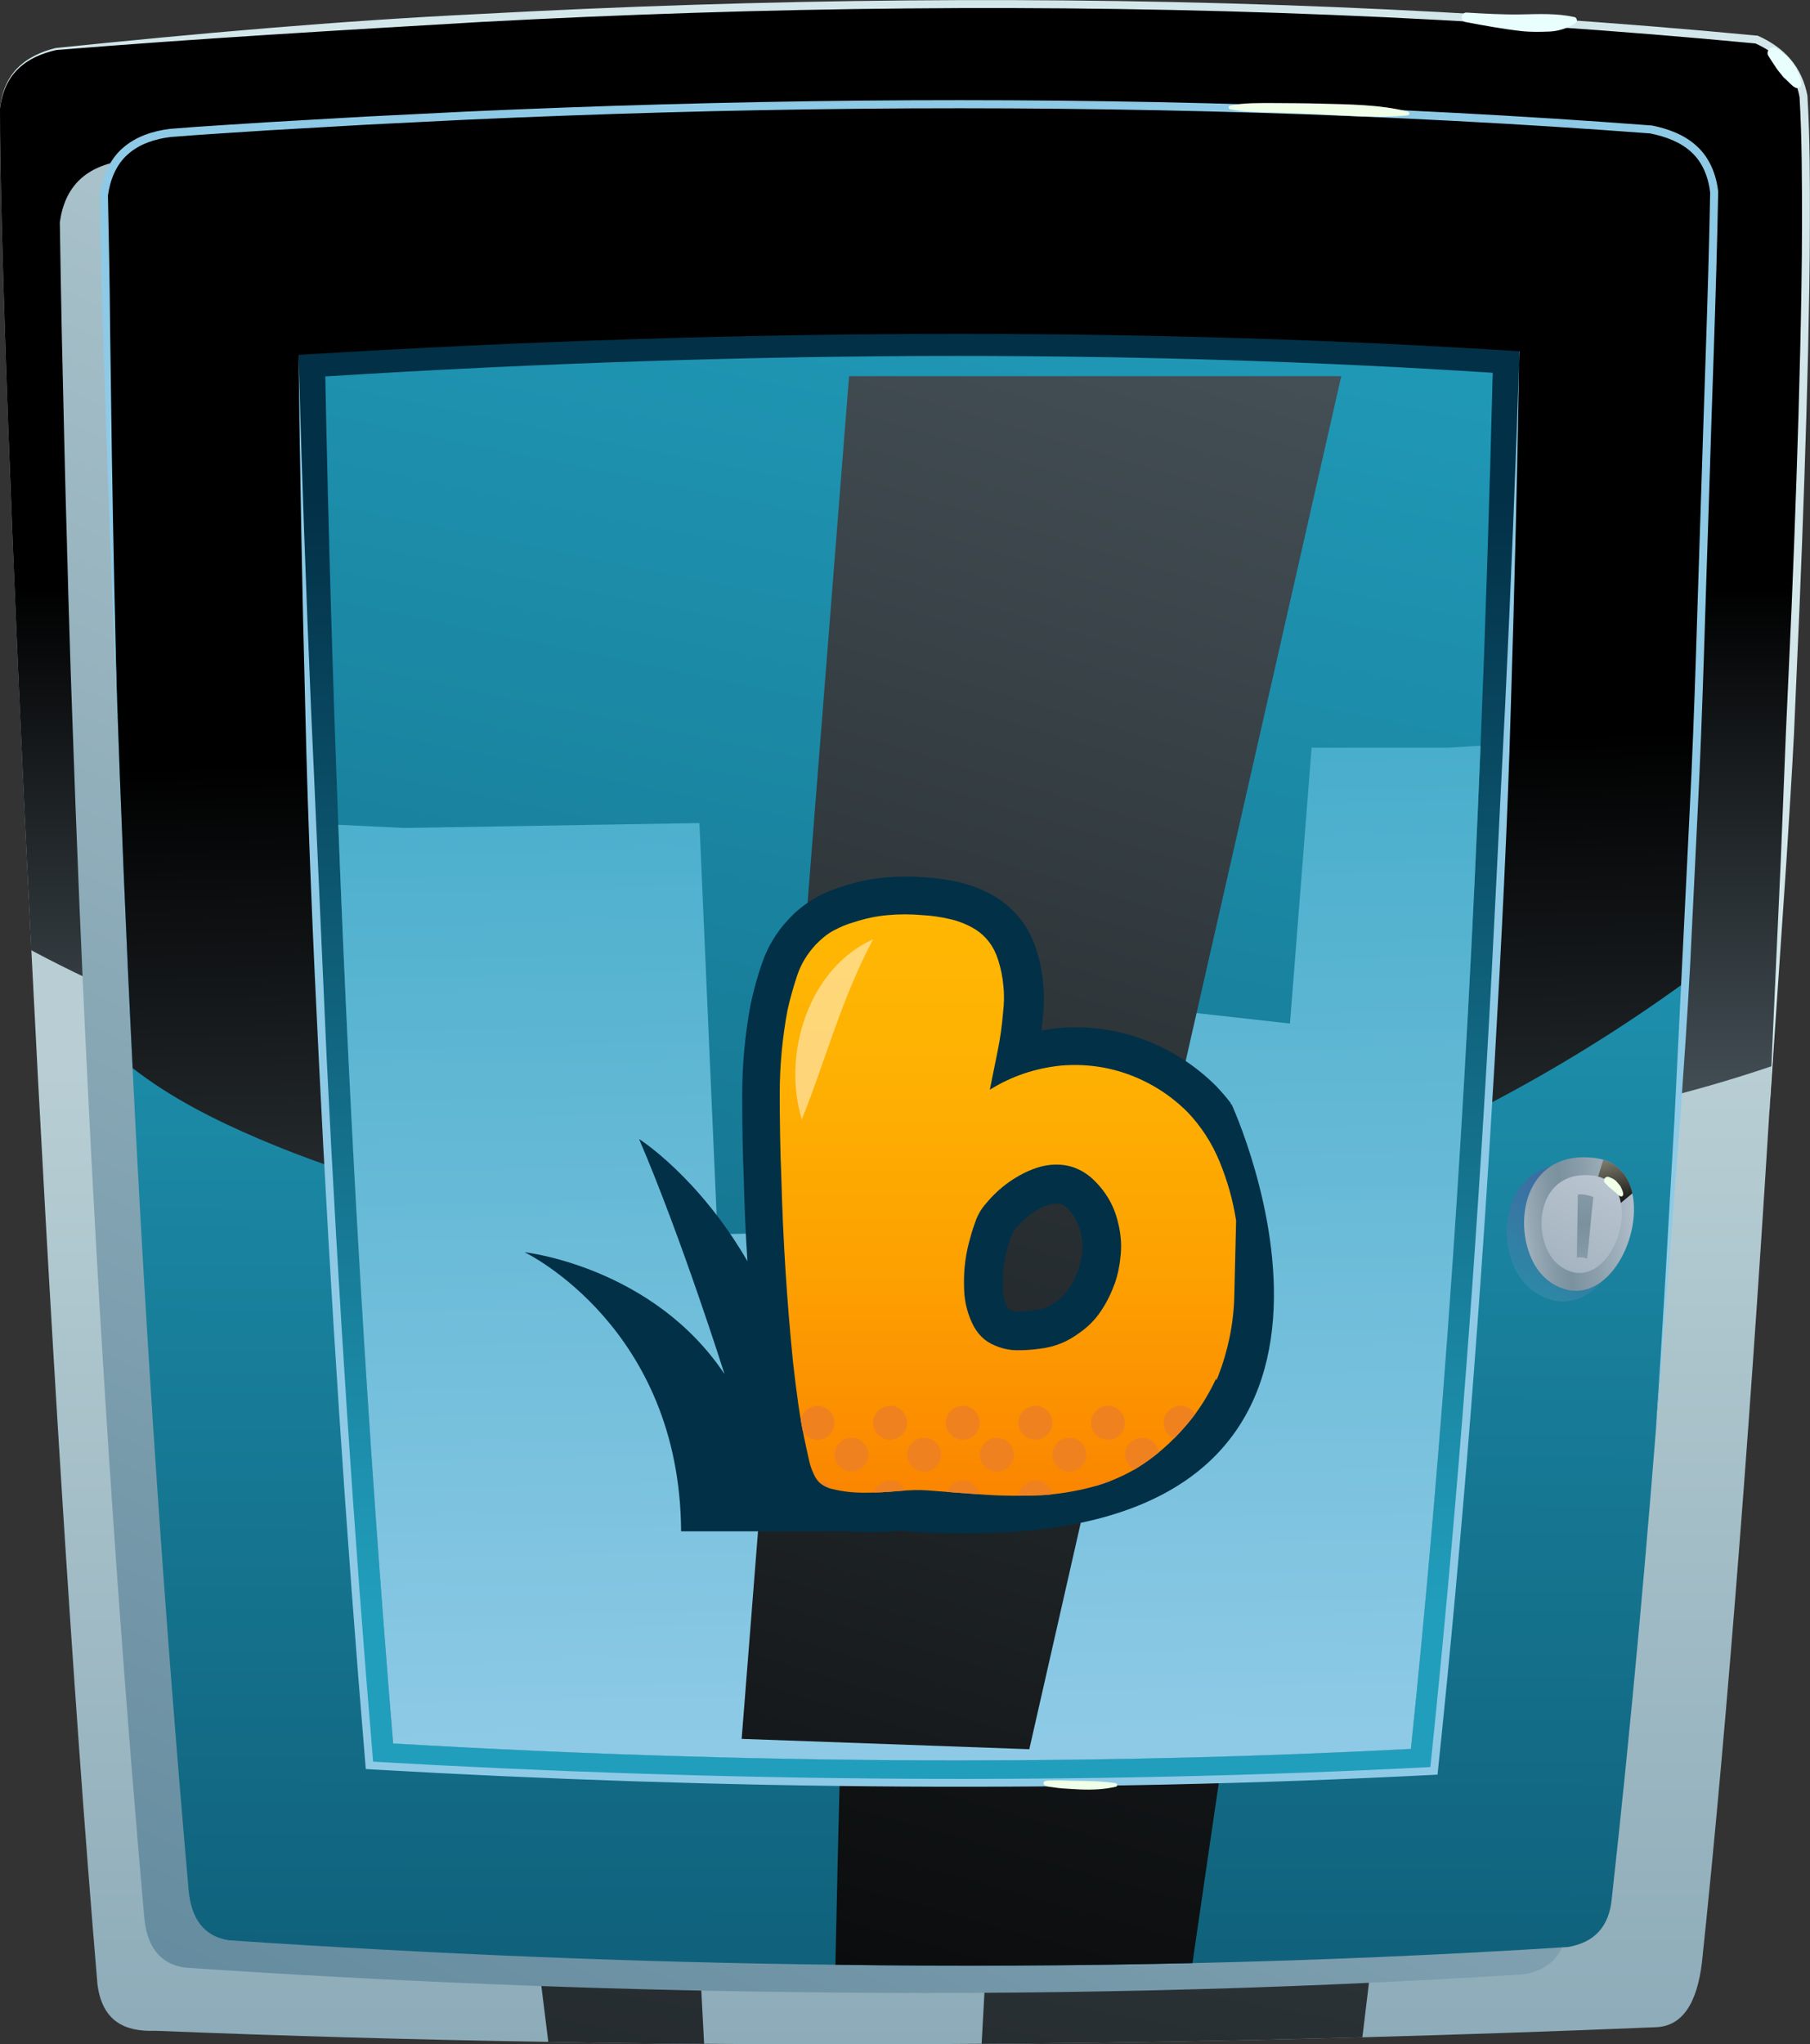 <?xml version="1.0" encoding="UTF-8"?>
<svg xmlns="http://www.w3.org/2000/svg" version="1.1" xmlns:xlink="http://www.w3.org/1999/xlink" viewBox="0 0 169.71 191.6">
  <rect x="0" y="0" width="169.71" height="191.6" fill="#333333" stroke="none"/>
  <defs>
    <style>
      .cls-1 {
        fill: #e8fffe;
      }

      .cls-1, .cls-2, .cls-3, .cls-4, .cls-5, .cls-6, .cls-7, .cls-8, .cls-9, .cls-10, .cls-11, .cls-12, .cls-13, .cls-14, .cls-15, .cls-16, .cls-17, .cls-18, .cls-19, .cls-20, .cls-21, .cls-22, .cls-23, .cls-24, .cls-25, .cls-26, .cls-27, .cls-28, .cls-29, .cls-30, .cls-31, .cls-32, .cls-33, .cls-34 {
        stroke-width: 0px;
      }

      .cls-2 {
        fill: url(#linear-gradient);
      }

      .cls-3 {
        fill: #ef821e;
      }

      .cls-4 {
        fill: url(#_Áåçûìÿííûé_ãðàäèåíò_9-6);
      }

      .cls-5 {
        fill: url(#_Áåçûìÿííûé_ãðàäèåíò_10-4);
      }

      .cls-5, .cls-6, .cls-10, .cls-11, .cls-16, .cls-19, .cls-35, .cls-23, .cls-26, .cls-34 {
        mix-blend-mode: screen;
      }

      .cls-6 {
        fill: url(#_Áåçûìÿííûé_ãðàäèåíò_27);
      }

      .cls-7 {
        fill: url(#linear-gradient-6);
      }

      .cls-8 {
        fill: url(#_Áåçûìÿííûé_ãðàäèåíò_9);
      }

      .cls-9 {
        fill: url(#_Áåçûìÿííûé_ãðàäèåíò_9-3);
      }

      .cls-10 {
        fill: url(#_Áåçûìÿííûé_ãðàäèåíò_10-7);
      }

      .cls-36 {
        clip-path: url(#clippath-2);
      }

      .cls-37 {
        isolation: isolate;
      }

      .cls-11 {
        fill: url(#_Áåçûìÿííûé_ãðàäèåíò_10);
      }

      .cls-12 {
        fill: url(#_Áåçûìÿííûé_ãðàäèåíò_34-2);
      }

      .cls-13 {
        fill: url(#_Áåçûìÿííûé_ãðàäèåíò_9-4);
      }

      .cls-14 {
        fill: url(#_Áåçûìÿííûé_ãðàäèåíò_9-7);
      }

      .cls-15 {
        fill: url(#linear-gradient-5);
      }

      .cls-16 {
        fill: url(#_Áåçûìÿííûé_ãðàäèåíò_10-3);
      }

      .cls-17 {
        fill: none;
      }

      .cls-18 {
        fill: #023047;
      }

      .cls-38 {
        clip-path: url(#clippath-1);
      }

      .cls-19 {
        fill: url(#_Áåçûìÿííûé_ãðàäèåíò_10-6);
      }

      .cls-20 {
        fill: #efffe8;
      }

      .cls-35 {
        opacity: .47;
      }

      .cls-21 {
        fill: url(#linear-gradient-2);
      }

      .cls-22 {
        fill: url(#_Áåçûìÿííûé_ãðàäèåíò_9-5);
      }

      .cls-23 {
        fill: url(#_Áåçûìÿííûé_ãðàäèåíò_10-2);
      }

      .cls-24 {
        fill: url(#_Áåçûìÿííûé_ãðàäèåíò_34-3);
      }

      .cls-25 {
        fill: url(#linear-gradient-3);
      }

      .cls-39 {
        clip-path: url(#clippath);
      }

      .cls-26 {
        fill: url(#_Áåçûìÿííûé_ãðàäèåíò_10-8);
      }

      .cls-27 {
        fill: url(#linear-gradient-4);
        mix-blend-mode: soft-light;
      }

      .cls-28 {
        fill: #fff;
      }

      .cls-29 {
        fill: url(#_Áåçûìÿííûé_ãðàäèåíò_34);
      }

      .cls-30 {
        fill: #8ecae6;
      }

      .cls-31 {
        fill: url(#_Áåçûìÿííûé_ãðàäèåíò_46);
      }

      .cls-32 {
        fill: #d3e7eb;
      }

      .cls-33 {
        fill: url(#_Áåçûìÿííûé_ãðàäèåíò_9-2);
      }

      .cls-34 {
        fill: url(#_Áåçûìÿííûé_ãðàäèåíò_10-5);
      }
    </style>
    <linearGradient id="_Áåçûìÿííûé_ãðàäèåíò_9" data-name="Áåçûìÿííûé ãðàäèåíò 9" x1="84.67" y1="93.66" x2="84.67" y2="305.99" gradientUnits="userSpaceOnUse">
      <stop offset=".03" stop-color="#b8ced4"/>
      <stop offset=".58" stop-color="#81a2b1"/>
      <stop offset="1" stop-color="#568096"/>
    </linearGradient>
    <linearGradient id="_Áåçûìÿííûé_ãðàäèåíò_10" data-name="Áåçûìÿííûé ãðàäèåíò 10" x1="128.25" y1="26.9" x2="72.12" y2="321.56" gradientUnits="userSpaceOnUse">
      <stop offset="0" stop-color="#596870"/>
      <stop offset="1" stop-color="#000"/>
    </linearGradient>
    <linearGradient id="_Áåçûìÿííûé_ãðàäèåíò_10-2" data-name="Áåçûìÿííûé ãðàäèåíò 10" x1="62.71" y1="14.67" x2="6.63" y2="309.1" xlink:href="#_Áåçûìÿííûé_ãðàäèåíò_10"/>
    <linearGradient id="_Áåçûìÿííûé_ãðàäèåíò_10-3" data-name="Áåçûìÿííûé ãðàäèåíò 10" x1="84.67" y1="118.5" x2="84.67" y2="55.05" xlink:href="#_Áåçûìÿííûé_ãðàäèåíò_10"/>
    <linearGradient id="_Áåçûìÿííûé_ãðàäèåíò_9-2" data-name="Áåçûìÿííûé ãðàäèåíò 9" x1="84.69" y1="283.91" x2="84.69" y2="159.42" xlink:href="#_Áåçûìÿííûé_ãðàäèåíò_9"/>
    <linearGradient id="_Áåçûìÿííûé_ãðàäèåíò_9-3" data-name="Áåçûìÿííûé ãðàäèåíò 9" x1="81.76" y1="218.34" x2="86.15" y2="-55.84" xlink:href="#_Áåçûìÿííûé_ãðàäèåíò_9"/>
    <linearGradient id="_Áåçûìÿííûé_ãðàäèåíò_9-4" data-name="Áåçûìÿííûé ãðàäèåíò 9" x1="85.87" y1="76.51" x2="80.97" y2="225.99" xlink:href="#_Áåçûìÿííûé_ãðàäèåíò_9"/>
    <linearGradient id="_Áåçûìÿííûé_ãðàäèåíò_10-4" data-name="Áåçûìÿííûé ãðàäèåíò 10" x1="116.03" y1="70.23" x2="112.22" y2="124.39" xlink:href="#_Áåçûìÿííûé_ãðàäèåíò_10"/>
    <linearGradient id="_Áåçûìÿííûé_ãðàäèåíò_10-5" data-name="Áåçûìÿííûé ãðàäèåíò 10" x1="59.29" y1="66.34" x2="55.48" y2="120.42" xlink:href="#_Áåçûìÿííûé_ãðàäèåíò_10"/>
    <linearGradient id="_Áåçûìÿííûé_ãðàäèåíò_9-5" data-name="Áåçûìÿííûé ãðàäèåíò 9" x1="91" y1="35.4" x2="87.56" y2="77.8" xlink:href="#_Áåçûìÿííûé_ãðàäèåíò_9"/>
    <linearGradient id="_Áåçûìÿííûé_ãðàäèåíò_9-6" data-name="Áåçûìÿííûé ãðàäèåíò 9" x1="84.32" y1="180.61" x2="84.32" y2="166.64" xlink:href="#_Áåçûìÿííûé_ãðàäèåíò_9"/>
    <linearGradient id="_Áåçûìÿííûé_ãðàäèåíò_9-7" data-name="Áåçûìÿííûé ãðàäèåíò 9" x1="114.23" y1="19.65" x2="19.67" y2="221.58" xlink:href="#_Áåçûìÿííûé_ãðàäèåíò_9"/>
    <linearGradient id="linear-gradient" x1="85.1" y1="61.53" x2="84.35" y2="284.79" gradientUnits="userSpaceOnUse">
      <stop offset="0" stop-color="#219ebc"/>
      <stop offset=".99" stop-color="#023047"/>
    </linearGradient>
    <linearGradient id="_Áåçûìÿííûé_ãðàäèåíò_10-6" data-name="Áåçûìÿííûé ãðàäèåíò 10" x1="150.43" y1="-83.59" x2="66.15" y2="218.69" xlink:href="#_Áåçûìÿííûé_ãðàäèåíò_10"/>
    <linearGradient id="_Áåçûìÿííûé_ãðàäèåíò_10-7" data-name="Áåçûìÿííûé ãðàäèåíò 10" x1="88.62" y1="166.51" x2="86.41" y2="70.15" xlink:href="#_Áåçûìÿííûé_ãðàäèåíò_10"/>
    <linearGradient id="linear-gradient-2" x1="85.22" y1="150.3" x2="85.22" y2="45.79" xlink:href="#linear-gradient"/>
    <linearGradient id="linear-gradient-3" x1="99.46" y1="11.2" x2="37.29" y2="315.26" gradientUnits="userSpaceOnUse">
      <stop offset="0" stop-color="#219ebc"/>
      <stop offset="1" stop-color="#023047"/>
    </linearGradient>
    <linearGradient id="linear-gradient-4" x1="86.93" y1="163.31" x2="84.23" y2="18.14" gradientUnits="userSpaceOnUse">
      <stop offset="0" stop-color="#8ecae6"/>
      <stop offset="1" stop-color="#219ebc"/>
    </linearGradient>
    <linearGradient id="_Áåçûìÿííûé_ãðàäèåíò_46" data-name="Áåçûìÿííûé ãðàäèåíò 46" x1="134.67" y1="134.44" x2="148.35" y2="112.63" gradientUnits="userSpaceOnUse">
      <stop offset="0" stop-color="#12b5aa"/>
      <stop offset=".99" stop-color="#3c6ea3"/>
    </linearGradient>
    <linearGradient id="_Áåçûìÿííûé_ãðàäèåíò_34" data-name="Áåçûìÿííûé ãðàäèåíò 34" x1="154.57" y1="113.89" x2="141.29" y2="115.56" gradientUnits="userSpaceOnUse">
      <stop offset="0" stop-color="#bcc8d4"/>
      <stop offset=".02" stop-color="#b9c5d1"/>
      <stop offset=".4" stop-color="#8ca0ac"/>
      <stop offset=".59" stop-color="#7b929e"/>
      <stop offset=".68" stop-color="#8298a4"/>
      <stop offset=".82" stop-color="#96a8b4"/>
      <stop offset=".98" stop-color="#b7c4d0"/>
      <stop offset="1" stop-color="#bcc8d4"/>
    </linearGradient>
    <linearGradient id="_Áåçûìÿííûé_ãðàäèåíò_27" data-name="Áåçûìÿííûé ãðàäèåíò 27" x1="149.46" y1="103.9" x2="151.78" y2="113.71" gradientUnits="userSpaceOnUse">
      <stop offset="0" stop-color="#f5f2d5"/>
      <stop offset="1" stop-color="#000"/>
    </linearGradient>
    <linearGradient id="_Áåçûìÿííûé_ãðàäèåíò_34-2" data-name="Áåçûìÿííûé ãðàäèåíò 34" x1="151.03" y1="109.37" x2="124.8" y2="157.03" xlink:href="#_Áåçûìÿííûé_ãðàäèåíò_34"/>
    <linearGradient id="_Áåçûìÿííûé_ãðàäèåíò_34-3" data-name="Áåçûìÿííûé ãðàäèåíò 34" x1="149.32" y1="98.7" x2="148.02" y2="125.82" xlink:href="#_Áåçûìÿííûé_ãðàäèåíò_34"/>
    <linearGradient id="_Áåçûìÿííûé_ãðàäèåíò_10-8" data-name="Áåçûìÿííûé ãðàäèåíò 10" x1="126.65" y1="-28.57" x2="51.41" y2="221.34" xlink:href="#_Áåçûìÿííûé_ãðàäèåíò_10"/>
    <clipPath id="clippath">
      <rect class="cls-17" x="49.17" y="82.11" width="70.28" height="61.59"/>
    </clipPath>
    <clipPath id="clippath-1">
      <path class="cls-17" d="M97.59,142.73l-48.41,6.88v-67.5h39.75c15.22,0,27.44,12.53,27.08,27.75l-.28,11.64c-.25,10.29-7.93,19.8-18.13,21.25h-.01Z"/>
    </clipPath>
    <linearGradient id="linear-gradient-5" x1="164.06" y1="337.76" x2="164.06" y2="392.77" gradientTransform="translate(0 -252)" gradientUnits="userSpaceOnUse">
      <stop offset="0" stop-color="#ffb703"/>
      <stop offset=".26" stop-color="#feb102"/>
      <stop offset=".61" stop-color="#fda001"/>
      <stop offset="1" stop-color="#fb8500"/>
    </linearGradient>
    <linearGradient id="linear-gradient-6" x1="210.36" y1="340.03" x2="210.36" y2="350.4" xlink:href="#linear-gradient-5"/>
    <clipPath id="clippath-2">
      <path class="cls-17" d="M254.55,107.03c-.25-.39-.54-.77-.87-1.14-.34-.36-.76-.64-1.24-.85-.98-.39-2.03-.61-3.15-.66s-2.25-.07-3.37-.07c.1-1.85.25-3.67.44-5.48s.29-3.63.29-5.48c0-.83-.06-1.65-.19-2.45-.12-.8-.38-1.55-.77-2.23-.25-.48-.58-.92-1.02-1.28s-.92-.63-1.46-.77c-1.12-.39-2.26-.63-3.4-.7-1.15-.07-2.27-.06-3.4.03-.83.1-1.65.35-2.45.77-.8.41-1.43.96-1.87,1.65-.83,1.21-1.37,2.57-1.6,4.05-.25,1.49-.41,2.96-.51,4.42-.1,1.27-.19,2.51-.26,3.73s-.16,2.46-.26,3.73c-.29,0-.79,0-1.5-.04-.7-.03-1.44-.04-2.19-.07-.76-.03-1.47-.03-2.16,0-.69.03-1.17.12-1.46.25-.58.25-1.08.54-1.46.87-.32.32-.6.83-.83,1.5-.87-1.68-2.11-3.12-3.73-4.32-1.68-1.24-3.51-1.98-5.51-2.23-2.77-.39-5.58-.25-8.44.44-2.84.69-5.42,1.81-7.71,3.37-1.41.98-2.64,2.14-3.69,3.51s-1.91,2.83-2.6,4.39c-.87,2.04-1.43,4.19-1.65,6.39-.22,2.22-.2,4.42.04,6.62.06.63.16,1.24.26,1.85-.22-.23-.45-.48-.7-.69-1.37-1.12-2.77-2.2-4.24-3.25s-2.84-2.19-4.17-3.4c.73-.58,1.44-1.18,2.16-1.79.7-.61,1.4-1.22,2.09-1.87.15-.1.38-.31.7-.63s.66-.66,1.02-1.02.7-.71,1.02-1.06c.32-.34.52-.58.63-.73.39-.54.74-1.08,1.06-1.65.32-.55.52-1.18.63-1.87.1-1.02-.07-2-.51-2.92-.34-.77-.82-1.56-1.43-2.33-.61-.77-1.3-1.46-2.09-2.04-.79-.58-1.59-1.01-2.45-1.28-.85-.26-1.69-.31-2.52-.12-.79.15-1.56.48-2.33,1.02-.98.69-1.84,1.46-2.6,2.3-.76.85-1.55,1.69-2.38,2.52-.69.69-1.37,1.36-2.04,2.01-.69.66-1.37,1.33-2.04,2.01.04-2.04.12-4.04.17-5.99.07-1.95.09-3.92.04-5.92-.04-1.27-.12-2.51-.19-3.73-.07-1.21-.23-2.44-.48-3.66-.15-1.12-.47-2.1-.95-2.92-.25-.39-.57-.71-.99-.99-.41-.26-.85-.48-1.28-.63-.73-.25-1.65-.41-2.74-.48-1.09-.07-2.19-.06-3.3.04-1.09.1-2.13.31-3.11.63s-1.75.74-2.33,1.28c-.34.34-.58.73-.73,1.17-.15.44-.26.87-.36,1.31-.15.69-.22,1.37-.22,2.09v2.09c0,.48,0,1.33.03,2.52s.04,2.57.07,4.13c.03,1.56.04,3.21.07,4.93.03,1.74.04,3.37.07,4.93.03,1.56.03,2.93.03,4.13v2.52c0,.69-.06,1.88-.19,3.62-.12,1.74-.25,3.57-.36,5.51-.09,1.31-.13,2.55-.17,3.76-.12-.51-.25-1.02-.41-1.53-.41-1.24-.67-2.52-.77-3.84-.1-1.75-.12-3.51-.07-5.29s-.04-3.54-.29-5.29c-.1-1.17-.32-2.35-.66-3.54-.34-1.2-.83-2.27-1.46-3.25-.83-1.27-1.85-2.39-3.06-3.35-1.22-.98-2.54-1.68-3.95-2.11-2.25-.73-4.56-1.04-6.98-.92-2.41.12-4.78.45-7.13.99-1.12.29-2.23.64-3.32,1.06-1.09.41-2.06,1.01-2.89,1.79-.98.87-1.6,1.88-1.9,3.03s-.29,2.23,0,3.25c.29,1.02.85,1.88,1.68,2.55.83.69,1.9.98,3.22.87.98-.1,1.94-.23,2.89-.41s1.91-.31,2.89-.41c.54-.1,1.09-.16,1.68-.19.58-.03,1.14,0,1.68.12.44.1.85.29,1.24.58.39.29.51.66.36,1.09-.15.39-.58.7-1.31.92s-1.31.38-1.75.48c-1.66.34-3.31.61-4.97.8-1.66.19-3.27.63-4.83,1.31-1.02.44-1.97,1.08-2.81,1.9-.28.28-.54.57-.76.86.03-.17.06-.35.07-.54.25-2.36.17-4.68-.22-6.98-.29-1.85-.8-3.66-1.53-5.44s-1.74-3.32-2.99-4.64c-1.56-1.56-3.37-2.73-5.44-3.51-2.07-.77-4.23-1.06-6.47-.87-2.39.25-4.61.99-6.65,2.26.25-1.21.48-2.42.73-3.62.25-1.2.41-2.39.51-3.62.1-.83.12-1.66.03-2.48-.07-.83-.23-1.63-.48-2.41-.39-1.27-1.12-2.25-2.19-2.92-.73-.44-1.52-.76-2.38-.95-.85-.19-1.69-.32-2.52-.36-1.12-.1-2.22-.1-3.3,0s-2.11.32-3.14.66c-.69.19-1.33.47-1.94.8-.61.34-1.15.79-1.65,1.31-.77.83-1.36,1.78-1.72,2.84-.36,1.08-.67,2.17-.92,3.28-.48,2.58-.73,5.19-.73,7.82s.04,5.26.15,7.89c.15,5.7.51,11.45,1.09,17.25.15,1.37.32,2.71.51,4.05.19,1.34.44,2.67.73,3.98.1.44.19.87.29,1.31.1.44.25.85.44,1.24.29.69.87,1.14,1.75,1.36.87.22,1.84.34,2.89.34s2.11-.04,3.22-.15c1.09-.1,2.01-.12,2.74-.07,1.85.15,3.66.28,5.44.41,1.78.12,3.57.13,5.37.04,1.52-.1,3.02-.34,4.53-.73,1.52-.39,2.92-.98,4.24-1.75,1.75-1.06,3.34-2.44,4.75-4.1,1.17-1.36,2.07-2.83,2.79-4.37,0,1.87.36,3.59,1.09,5.19.54,1.12,1.33,2.11,2.38,2.96,1.05.85,2.17,1.47,3.4,1.87,2.14.69,4.4.77,6.8.25,2.39-.51,4.51-1.4,6.36-2.67.1.63.32,1.17.66,1.6.44.58,1.08,1.04,1.94,1.36.85.32,1.76.54,2.74.66.98.12,1.95.15,2.96.07.99-.07,1.87-.2,2.6-.41.83-.25,1.62-.58,2.38-1.02.76-.44,1.37-.99,1.87-1.68.34-.52.55-1.11.7-1.74,0,.04.01.09.03.12.1.39.25.79.44,1.21.19.41.44.79.73,1.14.48.54,1.06.96,1.75,1.28.69.32,1.39.55,2.11.7,2,.44,3.95.48,5.85.15.69-.15,1.37-.41,2.04-.77.69-.36,1.24-.85,1.68-1.43.39-.54.7-1.11.95-1.72.25-.61.41-1.22.51-1.87.15-1.06.22-2.14.22-3.22v-3.22c1.36,1.66,2.76,3.31,4.17,4.97,1.41,1.66,2.99,3.12,4.75,4.39.77.54,1.63,1.01,2.55,1.43.92.41,1.88.63,2.84.63.83,0,1.66-.19,2.48-.58.83-.39,1.53-.9,2.11-1.53.87-.98,1.65-2.07,2.3-3.3.38-.7.64-1.43.8-2.14.23.51.48,1.01.77,1.49.77,1.22,1.74,2.32,2.89,3.3,1.14.98,2.38,1.74,3.69,2.26,1.71.77,3.54,1.25,5.51,1.43,1.97.17,3.88.2,5.73.12,1.52-.1,3-.26,4.49-.51,1.49-.25,2.93-.61,4.35-1.09,1.12-.39,2.1-.98,2.92-1.75.83-.77,1.44-1.66,1.87-2.67.41-.99.6-2.06.55-3.18-.04-1.12-.36-2.19-.95-3.22-.34-.63-.77-1.2-1.31-1.68-.54-.48-1.15-.8-1.82-.95-.44-.1-.87-.1-1.31,0-.44.1-.85.25-1.24.44-.83.44-1.71.82-2.62,1.14-.92.32-1.88.6-2.84.85-.83.19-1.69.34-2.6.41-.9.07-1.76,0-2.6-.19-.54-.1-1.05-.28-1.53-.55-.48-.26-.9-.6-1.24-.99-.39-.48-.69-1.04-.87-1.65-.19-.61-.34-1.22-.44-1.87,1.81.73,3.72,1.22,5.73,1.5,2.03.26,3.98.17,5.88-.26,1.31-.29,2.6-.8,3.84-1.53s2.32-1.63,3.25-2.7c.58-.69,1.08-1.44,1.5-2.26.09-.19.16-.38.23-.57.09.09.15.19.23.28.39.39.89.66,1.5.8.61.15,1.21.26,1.79.36h2.89c.61,0,1.2,0,1.75-.04.55-.03.93-.04,1.14-.04,0,.54.04,1.59.12,3.18s.16,3.25.26,5c.1,1.75.19,3.43.29,5,.1,1.59.19,2.64.29,3.18.1.83.32,1.62.66,2.38.34.76.83,1.4,1.46,1.94.48.44,1.04.76,1.65.95s1.22.34,1.87.44c1.71.19,3.44.15,5.19-.15.83-.1,1.62-.31,2.38-.63s1.4-.77,1.94-1.36c.29-.39.55-.8.77-1.24.22-.44.35-.87.41-1.31.1-1.27.09-2.51-.04-3.73-.12-1.21-.26-2.46-.41-3.73-.44-3.56-.66-7.13-.66-10.75.92-.04,1.82-.07,2.7-.07s1.75-.07,2.62-.22c.92-.1,1.71-.39,2.33-.87.39-.29.7-.66.95-1.09.25-.44.41-.9.51-1.39.19-.77.32-1.56.36-2.33s.04-1.56,0-2.33c0-.92-.17-1.74-.51-2.41l.07.04h0ZM104.5,120.33c-.32.92-.76,1.79-1.31,2.6-.55.8-1.22,1.47-2.01,2.01-1.12.83-2.33,1.31-3.66,1.46-.69.1-1.39.15-2.11.15s-1.44-.15-2.11-.44c-.98-.39-1.71-1.12-2.19-2.19-.25-.54-.42-1.09-.55-1.68-.12-.58-.17-1.17-.17-1.75-.04-1.52.15-2.99.58-4.46.15-.58.34-1.15.55-1.72.22-.55.52-1.06.92-1.5.63-.77,1.37-1.46,2.19-2.04.83-.58,1.68-1.02,2.55-1.31.87-.29,1.75-.38,2.62-.26.87.12,1.71.5,2.48,1.14,1.31,1.17,2.17,2.58,2.55,4.24.25.98.34,1.95.26,2.92s-.26,1.92-.58,2.84ZM135.37,127.34c-.19.69-.55,1.28-1.06,1.79s-1.04.96-1.57,1.36c-1.27.83-2.65,1.31-4.17,1.46-.98.15-1.88.04-2.7-.29-.92-.39-1.53-1.06-1.82-2.04-.29-.98-.25-1.92.15-2.84.29-.69.71-1.28,1.28-1.82.55-.54,1.18-.98,1.87-1.31.92-.44,1.92-.67,2.99-.7s2.03.12,2.89.44c.85.32,1.5.82,1.94,1.5.44.69.51,1.52.22,2.48h0ZM209.39,117.05c-.29.58-.76,1.05-1.39,1.39s-1.3.55-1.97.66c-.98.19-2,.23-3.06.12-1.06-.12-2.07-.42-2.99-.92.58-2.19,1.78-3.85,3.59-4.97.77-.54,1.66-.85,2.62-.95.73,0,1.36.22,1.9.66.25.15.55.45.92.92.36.47.57.82.63,1.06.1.77.03,1.46-.22,2.04h-.03Z"/>
    </clipPath>
  </defs>
  <g class="cls-37">
    <g id="Layer_1" data-name="Layer 1">
      <g>
        <g>
          <path class="cls-8" d="M166.16,99.91c-1.79,29.9-4.14,61.07-6.59,84.09-.46,3.66-1.76,5.94-4.39,6-9.18.38-18.32.69-27.43.94-11.96.33-23.86.53-35.7.61-8.7.07-17.38.07-26.01,0-4.89-.03-9.76-.09-14.62-.18-12.37-.2-24.65-.55-36.87-1.04-2.86.11-4.96-.9-5.41-4.33-2.34-27.59-4.55-64.06-6.2-96.95C1.13,52.94-.03,21.14,0,10.17c.31-2.99,2.07-4.85,5.25-5.59,7.57-.7,15.15-1.32,22.74-1.85,9.29-.66,18.61-1.19,27.94-1.58,15.48-.65,31.02-.91,46.63-.73,16.61.2,33.29.92,50.06,2.23,4.03.32,8.06.66,12.09,1.05,2.35,1.05,3.92,2.74,4.4,5.34.82,12.58-.54,50.57-2.94,90.87Z"/>
          <path class="cls-11" d="M152.61,2.66c-8.98,62.51-17.36,125.56-24.87,188.28-11.96.33-23.86.53-35.7.61,3.5-63.71,7-127.41,10.51-191.12,16.61.2,33.29.92,50.06,2.23Z"/>
          <path class="cls-23" d="M66.03,191.55c-4.89-.03-9.76-.09-14.62-.18L27.98,2.74c9.29-.66,18.61-1.19,27.94-1.58l10.1,190.39Z"/>
          <path class="cls-16" d="M166.16,99.91c-3.87,1.32-7.8,2.44-11.76,3.38-18.9,4.48-38.52,5.03-57.96,4.66-32.5-.61-65.19-3.78-93.51-18.89C1.13,52.94-.03,21.14,0,10.17c.31-2.99,2.07-4.85,5.25-5.59C57.73-.23,110.75-1.43,164.7,3.71c2.35,1.05,3.92,2.74,4.4,5.34.82,12.58-.54,50.57-2.94,90.87Z"/>
          <path class="cls-32" d="M0,10.18c.12-1.36.61-2.74,1.59-3.75.97-1.01,2.29-1.6,3.63-1.93h0s0,0,0,0c13.24-1.36,26.5-2.55,39.8-3.19C58.34.59,71.65.16,84.96.04c26.63-.24,53.27.78,79.78,3.3h.06s.06.03.06.03c1.13.5,2.21,1.22,3.03,2.19.83.97,1.35,2.18,1.58,3.41v.02s0,.02,0,.02c.24,4,.24,7.98.23,11.97,0,3.99-.09,7.97-.17,11.95-.19,7.97-.47,15.93-.8,23.89l-.52,11.94c-.2,3.98-.47,7.95-.71,11.93l-1.62,23.84,1.09-23.87.48-11.94.54-11.93c.33-7.96.61-15.91.8-23.87.09-3.98.17-7.96.17-11.94,0-3.98,0-7.96-.23-11.92v.04c-.2-1.13-.67-2.2-1.41-3.06-.73-.87-1.71-1.52-2.77-1.99l.12.03C138.19,1.56,111.57.54,84.97.79c-13.3.12-26.6.56-39.88,1.27-13.28.78-26.56,1.55-39.83,2.63h.01c-1.33.3-2.64.84-3.61,1.81-.99.96-1.51,2.32-1.66,3.68Z"/>
          <path class="cls-33" d="M79.19,180.85c-20.16,0-40.19-.37-59.62-1.09C15.17,125.51,11.38,42.03,10.96,14.88c28.75-2.52,55.51-3.75,81.66-3.75,22.38,0,44.47.94,65.75,2.8.57,26.43-3.93,113.28-9.3,165.54-23.74.91-47.22,1.37-69.88,1.37Z"/>
          <path class="cls-9" d="M79.19,171.86c-16.26,0-32.46-.24-48.31-.72-3.46-46.37-6.53-109.8-7.48-142.25,24.13-1.86,46.88-2.76,69.22-2.76,18.14,0,36.11.63,53.58,1.88-.41,31.59-3.94,96.73-8.24,142.87-19.96.65-39.69.99-58.78.99Z"/>
          <polygon class="cls-13" points="153.01 98.64 152.18 107.3 131 107.21 95.72 107.07 65.89 106.95 48.38 106.87 18.18 106.75 17.26 98.91 47.54 98.85 65.52 98.81 96.11 98.75 131.94 98.68 153.01 98.64"/>
          <path class="cls-5" d="M131.94,98.68c-.31,2.85-.64,5.69-.94,8.52l-35.28-.14c.12-2.77.25-5.55.39-8.31l35.83-.07Z"/>
          <polygon class="cls-34" points="65.89 106.95 48.38 106.87 47.54 98.85 65.52 98.81 65.89 106.95"/>
          <polygon class="cls-22" points="18.18 106.75 26.97 116.24 142.42 112.72 152.18 107.3 18.18 106.75"/>
          <path class="cls-4" d="M137.97,170.88l11.1,8.6c-42.03,2.61-85.25,2.58-129.49.29l11.31-8.61,107.09-.27Z"/>
          <path class="cls-32" d="M13.7,85.71l2.98,47.02c.94,15.68,1.98,31.34,3.26,46.99l-.35-.34c43.1,2.47,86.35,2.12,129.45-.29l-.35.34c1.75-19.29,3.3-38.6,4.66-57.93l1.98-28.99c.65-9.66,1.25-19.33,1.79-29-.37,9.68-.79,19.36-1.28,29.03l-.77,14.51-.98,14.5c-1.35,19.33-2.91,38.64-4.66,57.94l-.03.32-.32.02c-43.13,2.4-86.4,2.76-129.53.29l-.33-.02-.03-.33c-1.28-15.66-2.31-31.33-3.27-47.01-.48-7.84-.8-15.69-1.18-23.53l-1.04-23.54Z"/>
          <polygon class="cls-32" points="17.26 98.91 34.22 98.5 51.19 98.47 85.13 98.4 119.07 98.33 136.04 98.3 153.01 98.64 136.04 99.05 119.07 99.08 85.14 99.15 51.2 99.22 34.23 99.25 17.26 98.91"/>
          <path class="cls-1" d="M117.2,180.57c-.58-.14-1.12-.26-1.72-.31-.55-.05-1.08-.07-1.63-.03-.54.04-1.09.06-1.63.11-.61.05-1.15.21-1.69.51-.22.12-.25.5,0,.61.27.12.52.25.81.28.29.04.59.08.88.09.54.01,1.09-.02,1.63-.03.58-.01,1.12-.08,1.7-.18.28-.05.57-.08.84-.17.27-.09.54-.19.81-.28.28-.1.32-.52,0-.6Z"/>
          <path class="cls-1" d="M118.3,98.31c-.23-.09-.53-.09-.78-.12-.23-.03-.45-.02-.68-.02-.52,0-1.03.06-1.54.08-.5.02-.99.02-1.49.01-.52-.02-1.02.06-1.53.12-.19.02-.33.3-.11.4.48.21.93.41,1.45.48.54.07,1.08.13,1.62.16.54.03,1.07.06,1.6-.01.5-.07,1.13-.14,1.55-.45.25-.19.21-.52-.09-.64Z"/>
          <path class="cls-1" d="M168.61,6.87c-.06-.14-.11-.29-.18-.43-.1-.18-.23-.36-.35-.53-.09-.13-.18-.27-.28-.38-.14-.14-.29-.27-.44-.4-.25-.22-.5-.42-.79-.6-.2-.12-.47-.14-.65.03-.16.15-.26.42-.14.63.18.3.37.58.56.87.02.03.04.07.07.1,0,0,0,0,0,0,.04.06.08.12.11.18.12.18.25.34.39.51.1.12.2.25.3.37.01.02.2.19.13.12-.06-.06.03.03.04.04.06.05.12.11.17.16.11.11.23.22.34.33.15.15.28.26.47.36.22.11.53-.1.53-.33.01-.36-.15-.7-.28-1.03Z"/>
          <path class="cls-1" d="M147.61,1.6c-1.64-.37-3.32-.28-4.99-.25-1.7.03-3.41-.07-5.11-.17-.51-.03-.63.79-.12.88,1.74.33,3.47.65,5.23.85.86.1,1.74.08,2.6.05.91-.03,1.69-.3,2.47-.76.24-.14.21-.54-.08-.61Z"/>
        </g>
        <path class="cls-14" d="M156.59,20.56c-.06,2.53-.12,5.03-.17,7.55-.34,13.99-.78,27.78-1.35,41.37-.1,2.32-.19,4.64-.3,6.94-.27,6-.56,11.95-.88,17.87,0,.1,0,.2,0,.3-.13,2.28-.25,4.57-.39,6.84-.14,2.38-.28,4.74-.43,7.1-.4,6.57-.84,13.08-1.32,19.53-.06.85-.13,1.7-.18,2.55-1.28,17.05-2.8,33.68-4.59,49.84-.24,2.76-1.71,4.19-4.13,4.59-11.65.74-23.38,1.24-35.19,1.51-11.09.25-22.26.31-33.48.15-18.78-.22-37.73-1-56.85-2.29-2.36-.35-3.55-2-3.8-4.67-2.22-25.18-3.96-50.88-5.26-77.07-.61-12.07-1.11-24.26-1.53-36.53-.09-2.32-.16-4.66-.23-6.99-.07-2.22-.14-4.43-.19-6.66-.02-.49-.04-.98-.04-1.47-.09-2.87-.16-5.76-.23-8.65-.04-1.44-.07-2.87-.1-4.32-.05-2.15-.1-4.31-.15-6.47-.07-3.57-.14-7.16-.19-10.75.45-3.25,2.33-5.46,6.68-5.87,24.43-1.68,48.43-2.6,71.99-2.64,17.06-.03,33.9.41,50.46,1.33,5.34.3,10.66.65,15.95,1.05,3.16.65,5.49,2.21,5.9,5.87Z"/>
        <g>
          <path class="cls-2" d="M160.74,18c-.06,2.53-.12,5.03-.17,7.55-.34,13.99-.78,27.78-1.35,41.37-.1,2.32-.19,4.64-.3,6.94-.27,6-.56,11.95-.88,17.87,0,.1,0,.2,0,.3-.13,2.28-.25,4.57-.39,6.84-.14,2.38-.28,4.74-.43,7.1-.4,6.57-.84,13.08-1.32,19.53-.06.85-.13,1.7-.18,2.55-1.28,17.05-2.8,33.68-4.59,49.84-.24,2.76-1.71,4.19-4.13,4.59-11.65.74-23.38,1.24-35.19,1.51-11.09.25-22.26.31-33.48.15-18.78-.22-37.73-1-56.84-2.29-2.36-.35-3.55-2-3.8-4.67-2.22-25.18-3.96-50.88-5.26-77.07-.61-12.07-1.11-24.26-1.53-36.53-.09-2.32-.16-4.66-.23-6.99-.07-2.22-.14-4.43-.19-6.66-.02-.49-.04-.98-.04-1.47-.09-2.87-.16-5.76-.23-8.65-.04-1.44-.07-2.87-.1-4.32-.05-2.15-.1-4.31-.15-6.47-.07-3.57-.14-7.16-.19-10.75.45-3.25,2.33-5.46,6.68-5.87,24.43-1.68,48.43-2.6,71.99-2.64,17.06-.03,33.9.41,50.46,1.33,5.34.3,10.66.65,15.95,1.05,3.16.65,5.49,2.21,5.9,5.87Z"/>
          <path class="cls-19" d="M138.89,11.08c-9.68,57.53-18.71,115.17-27.08,172.91-11.09.25-22.26.31-33.48.15,1.19-58.13,4.04-116.58,10.1-174.39,17.06-.03,33.9.41,50.46,1.33Z"/>
          <path class="cls-10" d="M160.74,18c-.06,2.53-.12,5.03-.17,7.55-.34,13.99-.78,27.78-1.35,41.37-.1,2.32-.19,4.64-.3,6.94-.27,6-.56,11.95-.88,17.87,0,.1,0,.2,0,.3,0,0,0,0,0,0-5.88,4.27-12.06,8.1-18.49,11.46-.81.43-1.64.85-2.47,1.26-5.35,2.67-10.86,5.02-16.49,7.03-3.41,1.21-6.69,2.23-9.96,3.01-5.61,1.36-11.22,2.06-17.42,1.94-11.08-.2-21.95-.32-32.68-1.35-9.2-.88-18.29-2.44-27.29-5.32-.81-.25-1.64-.52-2.45-.81-2.17-.75-4.34-1.59-6.5-2.51-4.15-1.77-8.3-3.86-11.85-6.63-.61-12.07-1.11-24.26-1.53-36.53-.09-2.32-.16-4.66-.23-6.99-.07-2.22-.14-4.43-.19-6.66-.02-.49-.04-.98-.04-1.47-.09-2.87-.16-5.76-.23-8.65-.04-1.44-.07-2.87-.1-4.32-.05-2.15-.1-4.31-.15-6.47-.07-3.57-.14-7.16-.19-10.75.45-3.25,2.33-5.46,6.68-5.87,47.83-3.3,94.1-3.64,138.4-.26,3.16.65,5.49,2.21,5.9,5.87Z"/>
          <path class="cls-21" d="M90.11,167.08c-18.04,0-36.66-.55-55.48-1.64-3.49-41.54-5.72-85.92-6.64-132.18,21.33-1.31,42.12-1.97,61.91-1.97,17.99,0,35.64.55,52.57,1.63-1.25,50.03-3.89,93.72-8.02,133.04-14.53.74-29.4,1.12-44.33,1.12h0Z"/>
          <path class="cls-25" d="M139.96,34.95c-.3,12.01-.68,23.65-1.14,34.93-1.39,34.28-3.55,65.35-6.53,94.02-13.89.73-28.11,1.08-42.38,1.08-17.26,0-35.06-.53-53.05-1.59-2.28-27.51-4-56.31-5.14-86.1-.53-13.8-.94-27.81-1.22-42.01,20.39-1.27,40.27-1.92,59.2-1.92,17.21,0,34.08.53,50.27,1.58Z"/>
          <path class="cls-27" d="M138.82,69.89c-1.39,34.28-3.55,65.35-6.53,94.02-13.89.73-28.11,1.08-42.38,1.08-17.26,0-35.06-.53-53.05-1.59-2.28-27.51-4-56.31-5.14-86.1l6.18.3,27.68-.46,1.69,38.54,40.51-.94.68-20.21,12.49,1.4,2.03-25.85h12.82l3.02-.19Z"/>
          <path class="cls-31" d="M144.54,121.48c-1.26-.61-2.11-1.65-2.63-2.87-1.73-4.1-.05-10.21,6.44-9.52.35.04.68.1.98.19,1.67.49,2.61,1.73,2.96,3.26,1.04,4.46-2.85,11.35-7.75,8.94Z"/>
          <path class="cls-29" d="M145.91,120.49c-1.16-.59-1.95-1.6-2.42-2.78-1.6-3.97-.05-9.87,5.93-9.2.32.04.63.1.9.18,1.54.47,2.4,1.67,2.73,3.16.96,4.32-2.62,10.98-7.14,8.64Z"/>
          <path class="cls-6" d="M153.06,111.84c-.6.49-1.18.97-1.82,1.54-.58-.7-1.15-1.35-1.73-2.04.27-.88.54-1.76.82-2.65,1.54.47,2.4,1.67,2.73,3.16Z"/>
          <path class="cls-12" d="M144.97,116.91c.35.87.93,1.6,1.77,2.04,4.64,2.4,7.91-8.19,2.57-8.78-4.37-.49-5.51,3.84-4.34,6.74Z"/>
          <path class="cls-24" d="M147.85,117.88c.03-1.98.06-3.96.09-5.93.51-.06.98.07,1.46.23-.23,1.87-.36,3.9-.59,5.77-.26-.08-.71-.17-.96-.07Z"/>
          <path class="cls-30" d="M11.01,67.12c-.35-8.14-.69-16.28-.97-24.42l-.4-12.21c-.14-4.07-.18-8.14-.26-12.22v-.03s0-.03,0-.03c.21-1.57.84-3.2,2.1-4.31,1.24-1.11,2.86-1.62,4.43-1.82,3.11-.26,6.18-.42,9.27-.63l9.25-.53,9.26-.46c12.35-.56,24.7-.91,37.06-1.03,24.72-.23,49.45.46,74.11,2.33h.02s.02,0,.02,0c1.49.31,3.04.85,4.22,1.96,1.2,1.09,1.81,2.69,1.98,4.23v.03s0,.03,0,.03c-.18,9.67-.59,19.34-.87,29.01-.34,9.67-.56,19.34-1.05,29l-.71,14.49c-.26,4.86-.6,9.65-.94,14.49-.75,9.65-1.42,19.3-2.28,28.93.69-9.65,1.18-19.31,1.75-28.96l1.43-28.98c.49-9.66.72-19.33,1.05-28.99.29-9.67.69-19.33.87-29v.05c-.16-1.43-.7-2.81-1.74-3.77-1.03-.97-2.44-1.48-3.86-1.77h.05c-24.63-1.86-49.34-2.55-74.04-2.32-12.35.12-24.7.47-37.04,1.03l-9.25.46-9.25.53c-3.07.21-6.18.38-9.22.63-1.48.18-2.94.66-4.02,1.63-1.09.96-1.66,2.39-1.86,3.86v-.06c.08,4.07.17,8.14.2,12.22l.17,12.22c.13,8.15.31,16.29.5,24.43Z"/>
          <path class="cls-30" d="M142.46,32.92c-.19,11.11-.45,22.22-.8,33.32-.31,11.11-.89,22.21-1.52,33.3-1.29,22.19-3,44.35-5.32,66.46l-.03.32-.32.02c-33.26,1.71-66.61,1.4-99.85-.52l-.32-.02-.03-.32c-1.84-21.99-3.28-44.01-4.37-66.05-.55-11.02-1.03-22.04-1.28-33.07-.29-11.03-.49-22.06-.63-33.09.31,11.03.7,22.05,1.17,33.07l1.48,33.06c1.09,22.03,2.52,44.05,4.37,66.03l-.35-.34c33.22,1.92,66.54,2.22,99.77.51l-.35.34c2.31-22.09,4.03-44.25,5.32-66.42.65-11.09,1.14-22.19,1.72-33.28.54-11.1.98-22.2,1.36-33.3Z"/>
          <polygon class="cls-26" points="79.61 35.26 69.54 162.97 96.51 163.94 125.76 35.26 79.61 35.26"/>
          <path class="cls-20" d="M104.64,167.13c-1.13-.17-2.24-.21-3.38-.22-.56,0-1.11-.02-1.66-.04-.3-.01-.6-.01-.9,0-.26,0-.5-.02-.75.08-.16.07-.12.29,0,.37.23.15.53.15.79.19.28.04.57.08.85.1.55.04,1.11.07,1.66.1,1.15.05,2.25,0,3.38-.25.15-.03.16-.3,0-.32Z"/>
          <path class="cls-20" d="M152.16,111.69c-.03-.09-.07-.19-.11-.28-.03-.07-.06-.14-.1-.21-.05-.09-.13-.18-.2-.26-.12-.14-.25-.3-.41-.4-.16-.1-.34-.17-.51-.24-.14-.05-.33.04-.39.16-.07.13-.06.32.05.42.08.07.15.14.22.22.03.04.07.08.1.11.03.03.08.06.12.09.19.15.35.32.54.46,0,0,0,0,0,0,.02.02.04.03.06.05.04.03.08.06.11.1.04.03.07.07.11.1.05.04.11.07.17.1.12.07.27-.02.27-.16,0-.09,0-.18-.04-.27Z"/>
          <path class="cls-20" d="M131.95,10.44c-2.61-.65-5.55-.66-8.28-.73-1.4-.04-2.8-.04-4.19-.05-1.37,0-2.77-.04-4.1.23-.25.05-.25.31,0,.36,1.28.26,2.62.25,3.94.29,1.45.04,2.9.11,4.36.17,2.73.12,5.56.39,8.28.1.29-.03.22-.32,0-.37Z"/>
          <g class="cls-39">
            <path class="cls-18" d="M115.46,103.46s18.65,40.25-24.72,40.25c-27.36,0-5.69-9.58,10.59-21.41,9.52-6.91,14.12-18.84,14.12-18.84h.01Z"/>
            <g class="cls-38">
              <g class="cls-37">
                <g id="Layer_1-2" data-name="Layer 1-2">
                  <g>
                    <g>
                      <g>
                        <path class="cls-18" d="M347.43,135.13c1.46,1.53,3.15,2.74,5.05,3.62,1.41.63,2.89,1.08,4.42,1.36,1.53.26,3.08.42,4.64.48,1.27,0,2.55-.09,3.84-.25,1.28-.17,2.52-.5,3.69-.99,1.71-.69,3.28-1.65,4.75-2.89,1.46-1.24,2.65-2.64,3.59-4.2,1.02-1.75,1.74-3.67,2.11-5.77.39-2.1.54-4.19.44-6.28-.04-1.56-.22-3.09-.51-4.61-.29-1.52-.79-2.97-1.46-4.39-1.08-2.25-2.62-4.23-4.64-5.95-2.03-1.74-4.23-2.93-6.62-3.62-1.41-.39-2.86-.61-4.35-.66-1.49-.04-2.93.03-4.35.22-1.6.25-3.18.7-4.71,1.36s-2.93,1.52-4.2,2.6c-1.27,1.08-2.35,2.33-3.25,3.81-.9,1.46-1.57,2.97-2.01,4.53-.06.2-.09.42-.15.63-.12-.41-.22-.82-.36-1.21-.69-1.71-1.62-3.31-2.81-4.83-1.2-1.52-2.6-2.7-4.2-3.59-.92-.54-1.94-.93-3.03-1.21-1.09-.26-2.19-.35-3.25-.25-2.04.19-4.01.93-5.88,2.23-1.31.9-2.36,1.95-3.18,3.12-.51-1.27-1.75-2.19-3.21-2.19h-2.49c-1.46,0-2.7.9-3.21,2.19-.82-1.17-1.87-2.22-3.18-3.12-1.88-1.28-3.84-2.03-5.88-2.23-1.06-.1-2.16,0-3.25.25-1.09.26-2.11.67-3.03,1.21-1.6.87-3,2.07-4.2,3.59-1.2,1.52-2.13,3.12-2.81,4.83-.31.8-.51,1.62-.66,2.45-.29-1.41-.76-2.8-1.4-4.13-1.08-2.25-2.62-4.23-4.64-5.95-2.03-1.74-4.23-2.93-6.62-3.62-1.41-.39-2.86-.61-4.35-.66-1.49-.04-2.93.03-4.35.22-1.6.25-3.18.7-4.71,1.36s-2.93,1.52-4.2,2.6c-.28.23-.51.51-.77.76-.07-.16-.13-.34-.2-.48-.06-.12-.12-.22-.17-.32-.36-.58-.8-1.15-1.3-1.68-.7-.76-1.56-1.34-2.55-1.74-1.24-.5-2.57-.79-3.95-.89.04-.52.1-1.04.16-1.55.2-1.92.32-3.91.32-5.88,0-.99-.07-2-.22-2.99-.17-1.21-.57-2.36-1.15-3.41-.47-.9-1.11-1.69-1.9-2.35-.8-.67-1.71-1.15-2.71-1.44-1.4-.48-2.83-.76-4.26-.85-1.33-.09-2.65-.07-4.07.06-1.25.15-2.49.54-3.69,1.15-1.37.71-2.46,1.69-3.21,2.83-1.12,1.65-1.87,3.51-2.19,5.51-.26,1.59-.45,3.19-.55,4.72-.1,1.28-.19,2.55-.26,3.79v.19h-.19c-.85-.03-1.65-.03-2.41,0-1.17.04-2.07.22-2.81.57-.13.06-.26.12-.38.17-.61-.61-1.27-1.18-1.98-1.72-1.28-.95-2.65-1.65-4.08-2.14l6.53-5.13c1.49-1.17,2.07-3.05,1.47-4.77-.67-1.92-2.58-3.16-4.87-3.16h-5.28c-1.46,0-2.84.54-3.81,1.47l-8.73,8.6c-1.01.99-1.44,2.36-1.24,3.67-2.1.76-4.07,1.74-5.88,2.96-1.08.74-2.09,1.59-3,2.54-.39-.74-.89-1.49-1.46-2.22-.8-1.04-1.74-1.94-2.77-2.71-1.11-.83-2.3-1.44-3.54-1.84-1.46-.45-2.92-.52-4.36-.2-1.25.25-2.48.79-3.67,1.6-1.14.8-2.17,1.71-3.08,2.7,0-.96,0-1.94-.03-2.92-.04-1.3-.12-2.57-.19-3.81-.07-1.34-.25-2.7-.51-4.04-.22-1.55-.69-2.95-1.46-4.26-.52-.85-1.24-1.55-2.1-2.11-.67-.44-1.37-.77-2.11-1.02-1.04-.35-2.23-.55-3.65-.66-1.28-.09-2.58-.07-3.85.04-1.37.12-2.68.39-3.91.79-1.47.48-2.7,1.17-3.67,2.06-.04.03-.07.07-.12.12-.74.74-1.28,1.62-1.6,2.6-.19.55-.34,1.12-.47,1.71-.2.93-.31,1.88-.31,2.84v2.09c0,.5,0,1.37.04,2.6.03,1.2.04,2.57.07,4.11l.03,1.6c-.44-.42-.89-.83-1.37-1.21-1.57-1.25-3.3-2.19-5.09-2.74-2.65-.86-5.44-1.22-8.3-1.09-2.61.13-5.22.5-7.86,1.09-1.22.32-2.46.71-3.69,1.18-1.55.58-2.92,1.44-4.04,2.49-.35.31-.67.64-.96.98-.44-.57-.9-1.12-1.41-1.65-1.92-1.92-4.19-3.38-6.74-4.35-2.58-.96-5.29-1.34-8.12-1.09-.51.06-1.02.13-1.53.22.04-.39.09-.77.12-1.14.13-1.08.15-2.16.04-3.24-.1-1.08-.31-2.16-.63-3.16-.64-2.07-1.92-3.78-3.81-4.97-1.05-.63-2.22-1.09-3.44-1.39-1.05-.23-2.1-.39-3-.44-1.33-.12-2.65-.12-3.94,0-1.33.12-2.64.39-3.89.8-.92.28-1.81.64-2.64,1.11-.95.54-1.81,1.22-2.52,2-1.14,1.21-1.98,2.61-2.51,4.17-.41,1.2-.76,2.44-1.05,3.79-.52,2.79-.79,5.64-.79,8.5,0,2.68.04,5.4.15,7.99.06,2.51.17,5.05.34,7.6-4.61-7.95-10.16-11.45-10.16-11.45,4.01,9.35,8.01,22.03,8.01,22.03-6.68-10-18.53-11.4-18.75-11.42.22.1,14.58,7.09,14.68,26.16h15.69c1.57.13,3.27.09,5.03-.07,1.12-.1,1.81-.09,2.13-.07,1.87.15,3.69.28,5.48.41,1.92.13,3.88.15,5.86.04,1.74-.12,3.49-.39,5.21-.85,1.84-.48,3.59-1.2,5.22-2.17,1.53-.93,2.96-2.06,4.26-3.37.69,1.02,1.53,1.94,2.52,2.76,1.4,1.14,2.95,1.98,4.59,2.51,2.76.87,5.67.99,8.66.35,1.52-.32,2.96-.79,4.32-1.37.73.64,1.6,1.15,2.61,1.52,1.11.41,2.3.7,3.56.86,1.21.15,2.45.17,3.67.09,1.21-.09,2.3-.26,3.37-.54,1.11-.32,2.17-.79,3.18-1.37.22-.13.42-.26.63-.39.47.34.98.63,1.52.87.93.44,1.92.76,2.87.95,2.46.54,4.9.6,7.38.15,1.01-.22,2.03-.6,3-1.12,1.15-.61,2.11-1.44,2.92-2.49.57-.77,1.04-1.62,1.39-2.51.09-.22.17-.44.25-.67,1.21,1.22,2.52,2.35,3.95,3.38.95.66,2.01,1.25,3.14,1.75,2.67,1.2,5.63,1.3,8.37,0,1.25-.58,2.35-1.39,3.28-2.39.31-.34.6-.69.87-1.05.26.25.52.5.8.73,1.41,1.2,2.96,2.16,4.61,2.84,2.06.93,4.29,1.5,6.65,1.71,2.13.19,4.23.22,6.28.12,1.63-.1,3.27-.29,4.84-.55,1.69-.28,3.35-.7,4.96-1.25s3.02-1.41,4.23-2.54c1.2-1.12,2.11-2.45,2.74-3.92.61-1.49.89-3.08.82-4.74-.07-1.71-.55-3.34-1.39-4.78-.54-.99-1.22-1.88-2.09-2.65-.23-.22-.48-.41-.74-.6.22-.22.42-.45.63-.69.13-.15.25-.31.38-.45.51.12,1.02.2,1.52.29.2.03.41.04.6.04h2.26c.07,1.49.15,3.03.25,4.67.1,1.76.19,3.44.29,5.03.13,2.13.23,3,.32,3.5.15,1.15.47,2.27.95,3.34.57,1.25,1.39,2.33,2.35,3.15.87.79,1.87,1.36,2.97,1.72.79.25,1.6.44,2.41.57h.15c.82.09,1.63.13,2.46.13,1.21,0,2.44-.1,3.66-.29,1.12-.15,2.23-.44,3.27-.87,1.24-.52,2.32-1.27,3.21-2.25.09-.09.16-.19.23-.28.42-.55.79-1.17,1.11-1.79.17-.35.31-.7.42-1.06,4.24,7.04,11.77,11.75,20.36,11.75,6.04,0,11.53-2.33,15.75-6.14-3.89,2.13-8.37,3.35-13.17,3.35-9.52,0-17.83-4.8-22.53-11.99,0-.99,0-1.98-.09-2.95-.12-1.22-.26-2.49-.41-3.81-.28-2.23-.47-4.49-.55-6.75.7-.04,1.41-.12,2.11-.22.36-.04.73-.12,1.06-.19,0,.26-.03.52-.03.79-.04,2.86.41,5.57,1.39,8.15.73,2,1.82,3.76,3.28,5.29s3.15,2.74,5.05,3.62c1.41.63,2.89,1.08,4.42,1.36,1.53.26,3.08.42,4.64.48,1.27,0,2.55-.09,3.84-.25,1.28-.17,2.52-.5,3.69-.99,1.71-.69,3.28-1.65,4.75-2.89,1.46-1.24,2.65-2.64,3.59-4.2.64-1.11,1.15-2.29,1.55-3.51.06.82.13,1.62.22,2.42.1,1.12.26,2.26.51,3.44.25,1.17.69,2.25,1.31,3.21.34.54.77,1.01,1.31,1.43.54.41,1.09.71,1.68.92.83.25,1.69.36,2.6.36s1.76-.1,2.6-.29c.69-.1,1.37-.26,2.04-.51.69-.25,1.3-.55,1.82-.95.69-.54,1.15-1.2,1.39-1.97.15-.69.2-1.36.17-2.04s-.06-1.36-.12-2.04c-.1-2.19-.17-4.39-.25-6.58s-.06-4.39.03-6.58c.04-.54.12-1.05.22-1.53.1-.48.29-.92.58-1.31.34-.44.73-.69,1.17-.73s.85.04,1.24.25c.39.22.74.55,1.06.99.32.44.55.9.7,1.39.15.58.23,1.17.26,1.75.03.58.06,1.2.12,1.82.1,1.81.12,3.59.07,5.37s-.04,3.59,0,5.44c.04.98.2,1.94.48,2.89.26.95.71,1.79,1.36,2.52.54.63,1.2,1.12,1.97,1.46.17.07.36.12.54.17.47.25.99.39,1.56.39h1.25c.29,0,.58.03.87,0h.38c.57,0,1.09-.15,1.56-.39.17-.06.36-.1.54-.17.77-.34,1.43-.83,1.97-1.46.63-.73,1.08-1.57,1.36-2.52.26-.95.42-1.91.48-2.89.04-1.85.04-3.66,0-5.44s-.03-3.57.07-5.37c.04-.63.09-1.24.12-1.82s.12-1.17.26-1.75c.15-.48.38-.95.7-1.39.32-.44.67-.77,1.06-.99.39-.22.8-.31,1.24-.25s.83.29,1.17.73c.29.39.48.83.58,1.31.1.48.17.99.22,1.53.1,2.19.12,4.39.03,6.58-.07,2.19-.16,4.39-.25,6.58-.04.69-.09,1.37-.12,2.04-.03.69.03,1.37.17,2.04.25.79.7,1.44,1.39,1.97.54.39,1.14.7,1.82.95.69.25,1.36.41,2.04.51.83.19,1.69.29,2.6.29s1.76-.12,2.6-.36c.58-.19,1.15-.5,1.68-.92.54-.41.98-.89,1.31-1.43.63-.98,1.06-2.04,1.31-3.21s.41-2.32.51-3.44c.03-.31.06-.63.09-.93.73,1.84,1.76,3.49,3.12,4.91l.04-.04h0ZM357.07,118.29c.15-.69.41-1.36.8-2.01s.85-1.25,1.39-1.79c.19-.19.47-.44.8-.73s.63-.41.87-.36c.15.04.45,0,.92-.12s.77-.2.92-.26c1.27-.15,2.54,0,3.81.44.92.34,1.71.86,2.33,1.57.63.71,1.11,1.5,1.43,2.38.32.87.44,1.81.36,2.77-.07.98-.35,1.9-.85,2.77-1.02,1.71-2.33,2.79-3.95,3.25s-3.14.44-4.56-.07c-1.44-.51-2.61-1.44-3.51-2.81-.9-1.37-1.15-3.05-.77-5.05v.03h.01ZM101.04,119.15c-.2.61-.5,1.17-.86,1.69-.31.45-.67.8-1.18,1.17-.6.44-1.21.7-2.01.79-.51.07-1.05.12-1.6.12-.23,0-.45-.04-.76-.17-.03,0-.1-.04-.23-.32-.13-.29-.23-.58-.29-.92-.07-.34-.1-.67-.1-1.12-.03-1.12.1-2.2.44-3.3.01-.06.03-.1.04-.16.1-.44.25-.86.41-1.27.06-.16.15-.29.25-.41.03-.04.07-.09.1-.13.42-.52.9-.98,1.46-1.37.54-.38,1.08-.66,1.62-.83.25-.09.47-.12.7-.12.09,0,.17,0,.28.01.07,0,.29.04.63.31.71.66,1.15,1.39,1.37,2.33.15.61.2,1.18.16,1.76-.04.66-.19,1.31-.39,1.94h-.01ZM130.66,127.49c-.76.48-1.55.74-2.45.83-.06,0-.13,0-.19.03-.23.03-.41.03-.52,0,0-.06,0-.1.04-.16.1-.23.25-.42.45-.63.29-.29.61-.51.9-.66.47-.22.96-.34,1.52-.35.45,0,.86.03,1.2.12-.31.31-.63.57-.95.8h0ZM279.54,122.95c-1.02,1.71-2.33,2.79-3.95,3.25s-3.14.44-4.56-.07c-1.44-.51-2.61-1.44-3.51-2.81s-1.15-3.05-.77-5.05c.15-.69.41-1.36.8-2.01s.85-1.25,1.39-1.79c.19-.19.47-.44.8-.73s.63-.41.87-.36c.15.04.45,0,.92-.12s.77-.2.92-.26c1.27-.15,2.54,0,3.81.44.92.34,1.71.86,2.33,1.57.63.71,1.11,1.5,1.43,2.38.32.87.44,1.81.36,2.77-.07.98-.35,1.9-.85,2.77v.03h.01Z"/>
                        <path class="cls-18" d="M386.7,122.92c-.85,13.33-12.38,23.89-26.52,23.89-4.8,0-9.29-1.22-13.17-3.35,4.21,3.82,9.73,6.14,15.75,6.14,13.27,0,24.03-11.18,24.03-24.98,0-.57-.04-1.14-.09-1.69Z"/>
                        <path class="cls-18" d="M267.89,93.43c4.97,0,9.48,1.81,12.83,4.75-2.81-4.45-7.76-7.42-13.42-7.42-6.75,0-12.5,4.21-14.8,10.15,3.38-4.52,9.01-7.48,15.38-7.48h0Z"/>
                        <path class="cls-18" d="M379.98,100.95c-2.3-5.93-8.05-10.15-14.8-10.15-5.66,0-10.6,2.96-13.42,7.42,3.35-2.93,7.86-4.75,12.83-4.75,6.37,0,11.99,2.96,15.38,7.48h0Z"/>
                      </g>
                      <g>
                        <path class="cls-15" d="M254.55,107.03c-.25-.39-.54-.77-.87-1.14-.34-.36-.76-.64-1.24-.85-.98-.39-2.03-.61-3.15-.66s-2.25-.07-3.37-.07c.1-1.85.25-3.67.44-5.48s.29-3.63.29-5.48c0-.83-.06-1.65-.19-2.45-.12-.8-.38-1.55-.77-2.23-.25-.48-.58-.92-1.02-1.28s-.92-.63-1.46-.77c-1.12-.39-2.26-.63-3.4-.7-1.15-.07-2.27-.06-3.4.03-.83.1-1.65.35-2.45.77-.8.41-1.43.96-1.87,1.65-.83,1.21-1.37,2.57-1.6,4.05-.25,1.49-.41,2.96-.51,4.42-.1,1.27-.19,2.51-.26,3.73-.07,1.22-.16,2.46-.26,3.73-.29,0-.79,0-1.5-.04-.7-.03-1.44-.04-2.19-.07-.76-.03-1.47-.03-2.16,0s-1.17.12-1.46.25c-.58.25-1.08.54-1.46.87-.32.32-.6.83-.83,1.5-.87-1.68-2.11-3.12-3.73-4.32-1.68-1.24-3.51-1.98-5.51-2.23-2.77-.39-5.58-.25-8.44.44-2.84.69-5.42,1.81-7.71,3.37-1.41.98-2.64,2.14-3.69,3.51s-1.91,2.83-2.6,4.39c-.87,2.04-1.43,4.19-1.65,6.39-.22,2.22-.2,4.42.04,6.62.06.63.16,1.24.26,1.85-.22-.23-.45-.48-.7-.69-1.37-1.12-2.77-2.2-4.24-3.25s-2.84-2.19-4.17-3.4c.73-.58,1.44-1.18,2.16-1.79.7-.61,1.4-1.22,2.09-1.87.15-.1.38-.31.7-.63s.66-.66,1.02-1.02.7-.71,1.02-1.06c.32-.34.52-.58.63-.73.39-.54.74-1.08,1.06-1.65.32-.55.52-1.18.63-1.87.1-1.02-.07-2-.51-2.92-.34-.77-.82-1.56-1.43-2.33-.61-.77-1.3-1.46-2.09-2.04s-1.59-1.01-2.45-1.28c-.85-.26-1.69-.31-2.52-.12-.79.15-1.56.48-2.33,1.02-.98.69-1.84,1.46-2.6,2.3s-1.55,1.69-2.38,2.52c-.69.69-1.37,1.36-2.04,2.01-.69.66-1.37,1.33-2.04,2.01.04-2.04.12-4.04.17-5.99.07-1.95.09-3.92.04-5.92-.04-1.27-.12-2.51-.19-3.73-.07-1.21-.23-2.44-.48-3.66-.15-1.12-.47-2.1-.95-2.92-.25-.39-.57-.71-.99-.99-.41-.26-.85-.48-1.28-.63-.73-.25-1.65-.41-2.74-.48s-2.19-.06-3.3.04c-1.09.1-2.13.31-3.11.63s-1.75.74-2.33,1.28c-.34.34-.58.73-.73,1.17s-.26.87-.36,1.31c-.15.69-.22,1.37-.22,2.09v2.09c0,.48,0,1.33.03,2.52.03,1.2.04,2.57.07,4.13.03,1.56.04,3.21.07,4.93.03,1.74.04,3.37.07,4.93.03,1.56.03,2.93.03,4.13v2.52c0,.69-.06,1.88-.19,3.62-.12,1.74-.25,3.57-.36,5.51-.09,1.31-.13,2.55-.17,3.76-.12-.51-.25-1.02-.41-1.53-.41-1.24-.67-2.52-.77-3.84-.1-1.75-.12-3.51-.07-5.29.04-1.78-.04-3.54-.29-5.29-.1-1.17-.32-2.35-.66-3.54-.34-1.2-.83-2.27-1.46-3.25-.83-1.27-1.85-2.39-3.06-3.35-1.22-.98-2.54-1.68-3.95-2.11-2.25-.73-4.56-1.04-6.98-.92-2.41.12-4.78.45-7.13.99-1.12.29-2.23.64-3.32,1.06-1.09.41-2.06,1.01-2.89,1.79-.98.87-1.6,1.88-1.9,3.03s-.29,2.23,0,3.25c.29,1.02.85,1.88,1.68,2.55.83.69,1.9.98,3.22.87.98-.1,1.94-.23,2.89-.41s1.91-.31,2.89-.41c.54-.1,1.09-.16,1.68-.19.58-.03,1.14,0,1.68.12.44.1.85.29,1.24.58.39.29.51.66.36,1.09-.15.39-.58.7-1.31.92s-1.31.38-1.75.48c-1.66.34-3.31.61-4.97.8s-3.27.63-4.83,1.31c-1.02.44-1.97,1.08-2.81,1.9-.28.28-.54.57-.76.86.03-.17.06-.35.07-.54.25-2.36.17-4.68-.22-6.98-.29-1.85-.8-3.66-1.53-5.44s-1.74-3.32-2.99-4.64c-1.56-1.56-3.37-2.73-5.44-3.51-2.07-.77-4.23-1.06-6.47-.87-2.39.25-4.61.99-6.65,2.26.25-1.21.48-2.42.73-3.62.25-1.2.41-2.39.51-3.62.1-.83.12-1.66.03-2.48-.07-.83-.23-1.63-.48-2.41-.39-1.27-1.12-2.25-2.19-2.92-.73-.44-1.52-.76-2.38-.95-.85-.19-1.69-.32-2.52-.36-1.12-.1-2.22-.1-3.3,0s-2.11.32-3.14.66c-.69.19-1.33.47-1.94.8s-1.15.79-1.65,1.31c-.77.83-1.36,1.78-1.72,2.84-.36,1.08-.67,2.17-.92,3.28-.48,2.58-.73,5.19-.73,7.82s.04,5.26.15,7.89c.15,5.7.51,11.45,1.09,17.25.15,1.37.32,2.71.51,4.05.19,1.34.44,2.67.73,3.98.1.44.19.87.29,1.31.1.44.25.85.44,1.24.29.69.87,1.14,1.75,1.36s1.84.34,2.89.34,2.11-.04,3.22-.15c1.09-.1,2.01-.12,2.74-.07,1.85.15,3.66.28,5.44.41,1.78.12,3.57.13,5.37.04,1.52-.1,3.02-.34,4.53-.73s2.92-.98,4.24-1.75c1.75-1.06,3.34-2.44,4.75-4.1,1.17-1.36,2.07-2.83,2.79-4.37,0,1.87.36,3.59,1.09,5.19.54,1.12,1.33,2.11,2.38,2.96,1.05.85,2.17,1.47,3.4,1.87,2.14.69,4.4.77,6.8.25,2.39-.51,4.51-1.4,6.36-2.67.1.63.32,1.17.66,1.6.44.58,1.08,1.04,1.94,1.36.85.32,1.76.54,2.74.66.98.12,1.95.15,2.96.07.99-.07,1.87-.2,2.6-.41.83-.25,1.62-.58,2.38-1.02s1.37-.99,1.87-1.68c.34-.52.55-1.11.7-1.74,0,.04.01.09.03.12.1.39.25.79.44,1.21.19.41.44.79.73,1.14.48.54,1.06.96,1.75,1.28.69.32,1.39.55,2.11.7,2,.44,3.95.48,5.85.15.69-.15,1.37-.41,2.04-.77.69-.36,1.24-.85,1.68-1.43.39-.54.7-1.11.95-1.72.25-.61.41-1.22.51-1.87.15-1.06.22-2.14.22-3.22v-3.22c1.36,1.66,2.76,3.31,4.17,4.97s2.99,3.12,4.75,4.39c.77.54,1.63,1.01,2.55,1.43.92.41,1.88.63,2.84.63.83,0,1.66-.19,2.48-.58.83-.39,1.53-.9,2.11-1.53.87-.98,1.65-2.07,2.3-3.3.38-.7.64-1.43.8-2.14.23.51.48,1.01.77,1.49.77,1.22,1.74,2.32,2.89,3.3,1.14.98,2.38,1.74,3.69,2.26,1.71.77,3.54,1.25,5.51,1.43s3.88.2,5.73.12c1.52-.1,3-.26,4.49-.51,1.49-.25,2.93-.61,4.35-1.09,1.12-.39,2.1-.98,2.92-1.75.83-.77,1.44-1.66,1.87-2.67.41-.99.6-2.06.55-3.18-.04-1.12-.36-2.19-.95-3.22-.34-.63-.77-1.2-1.31-1.68s-1.15-.8-1.82-.95c-.44-.1-.87-.1-1.31,0s-.85.25-1.24.44c-.83.44-1.71.82-2.62,1.14-.92.32-1.88.6-2.84.85-.83.19-1.69.34-2.6.41-.9.07-1.76,0-2.6-.19-.54-.1-1.05-.28-1.53-.55-.48-.26-.9-.6-1.24-.99-.39-.48-.69-1.04-.87-1.65s-.34-1.22-.44-1.87c1.81.73,3.72,1.22,5.73,1.5,2.03.26,3.98.17,5.88-.26,1.31-.29,2.6-.8,3.84-1.53s2.32-1.63,3.25-2.7c.58-.69,1.08-1.44,1.5-2.26.09-.19.16-.38.23-.57.09.09.15.19.23.28.39.39.89.66,1.5.8.61.15,1.21.26,1.79.36h2.89c.61,0,1.2,0,1.75-.04.55-.03.93-.04,1.14-.04,0,.54.04,1.59.12,3.18s.16,3.25.26,5,.19,3.43.29,5c.1,1.59.19,2.64.29,3.18.1.83.32,1.62.66,2.38.34.76.83,1.4,1.46,1.94.48.44,1.04.76,1.65.95s1.22.34,1.87.44c1.71.19,3.44.15,5.19-.15.83-.1,1.62-.31,2.38-.63s1.4-.77,1.94-1.36c.29-.39.55-.8.77-1.24s.35-.87.41-1.31c.1-1.27.09-2.51-.04-3.73-.12-1.21-.26-2.46-.41-3.73-.44-3.56-.66-7.13-.66-10.75.92-.04,1.82-.07,2.7-.07s1.75-.07,2.62-.22c.92-.1,1.71-.39,2.33-.87.39-.29.7-.66.95-1.09s.41-.9.51-1.39c.19-.77.32-1.56.36-2.33s.04-1.56,0-2.33c0-.92-.17-1.74-.51-2.41l.07.04h0ZM104.5,120.33c-.32.92-.76,1.79-1.31,2.6-.55.8-1.22,1.47-2.01,2.01-1.12.83-2.33,1.31-3.66,1.46-.69.1-1.39.15-2.11.15s-1.44-.15-2.11-.44c-.98-.39-1.71-1.12-2.19-2.19-.25-.54-.42-1.09-.55-1.68-.12-.58-.17-1.17-.17-1.75-.04-1.52.15-2.99.58-4.46.15-.58.34-1.15.55-1.72.22-.55.52-1.06.92-1.5.63-.77,1.37-1.46,2.19-2.04.83-.58,1.68-1.02,2.55-1.31.87-.29,1.75-.38,2.62-.26s1.71.5,2.48,1.14c1.31,1.17,2.17,2.58,2.55,4.24.25.98.34,1.95.26,2.92s-.26,1.92-.58,2.84ZM135.37,127.34c-.19.69-.55,1.28-1.06,1.79-.51.51-1.04.96-1.57,1.36-1.27.83-2.65,1.31-4.17,1.46-.98.15-1.88.04-2.7-.29-.92-.39-1.53-1.06-1.82-2.04-.29-.98-.25-1.92.15-2.84.29-.69.71-1.28,1.28-1.82.55-.54,1.18-.98,1.87-1.31.92-.44,1.92-.67,2.99-.7s2.03.12,2.89.44c.85.32,1.5.82,1.94,1.5.44.69.51,1.52.22,2.48h0ZM209.39,117.05c-.29.58-.76,1.05-1.39,1.39-.63.34-1.3.55-1.97.66-.98.19-2,.23-3.06.12-1.06-.12-2.07-.42-2.99-.92.58-2.19,1.78-3.85,3.59-4.97.77-.54,1.66-.85,2.62-.95.73,0,1.36.22,1.9.66.25.15.55.45.92.92s.57.82.63,1.06c.1.77.03,1.46-.22,2.04,0,0-.03,0-.03,0Z"/>
                        <path class="cls-7" d="M203.33,98.4h3.08c.45,0,.87-.13,1.15-.35l10.95-8.6c.74-.58.06-1.43-1.15-1.43h-5.28c-.51,0-.98.16-1.24.42l-8.73,8.6c-.6.58.1,1.34,1.24,1.34h-.01Z"/>
                      </g>
                      <g class="cls-36">
                        <g>
                          <circle class="cls-3" cx="76.65" cy="140.35" r="1.59"/>
                          <circle class="cls-3" cx="79.84" cy="136.34" r="1.59"/>
                          <circle class="cls-3" cx="86.65" cy="136.34" r="1.59"/>
                          <circle class="cls-3" cx="93.46" cy="136.34" r="1.59"/>
                          <circle class="cls-3" cx="100.27" cy="136.34" r="1.59"/>
                          <circle class="cls-3" cx="107.08" cy="136.34" r="1.59"/>
                          <circle class="cls-3" cx="113.89" cy="136.34" r="1.59"/>
                          <circle class="cls-3" cx="120.7" cy="136.34" r="1.59"/>
                          <circle class="cls-3" cx="127.51" cy="136.34" r="1.59"/>
                          <circle class="cls-3" cx="134.32" cy="136.34" r="1.59"/>
                          <circle class="cls-3" cx="141.13" cy="136.34" r="1.59"/>
                          <circle class="cls-3" cx="147.94" cy="136.34" r="1.59"/>
                          <circle class="cls-3" cx="154.75" cy="136.34" r="1.59"/>
                          <circle class="cls-3" cx="161.56" cy="136.34" r="1.59"/>
                          <circle class="cls-3" cx="168.37" cy="136.34" r="1.59"/>
                          <circle class="cls-3" cx="175.18" cy="136.34" r="1.59"/>
                          <circle class="cls-3" cx="181.99" cy="136.34" r="1.59"/>
                          <circle class="cls-3" cx="188.8" cy="136.34" r="1.59"/>
                          <circle class="cls-3" cx="195.61" cy="136.34" r="1.59"/>
                          <circle class="cls-3" cx="202.42" cy="136.34" r="1.59"/>
                          <circle class="cls-3" cx="209.23" cy="136.34" r="1.59"/>
                          <circle class="cls-3" cx="216.04" cy="136.34" r="1.59"/>
                          <circle class="cls-3" cx="222.84" cy="136.34" r="1.59"/>
                          <circle class="cls-3" cx="229.65" cy="136.34" r="1.59"/>
                          <circle class="cls-3" cx="236.46" cy="136.34" r="1.59"/>
                          <circle class="cls-3" cx="243.27" cy="136.34" r="1.59"/>
                          <circle class="cls-3" cx="83.46" cy="140.35" r="1.59"/>
                          <circle class="cls-3" cx="90.27" cy="140.35" r="1.59"/>
                          <circle class="cls-3" cx="97.08" cy="140.35" r="1.59"/>
                          <circle class="cls-3" cx="103.89" cy="140.35" r="1.59"/>
                          <circle class="cls-3" cx="110.7" cy="140.35" r="1.59"/>
                          <circle class="cls-3" cx="117.5" cy="140.35" r="1.59"/>
                          <circle class="cls-3" cx="124.31" cy="140.35" r="1.59"/>
                          <circle class="cls-3" cx="131.12" cy="140.35" r="1.59"/>
                          <circle class="cls-3" cx="137.93" cy="140.35" r="1.59"/>
                          <circle class="cls-3" cx="144.74" cy="140.35" r="1.59"/>
                          <circle class="cls-3" cx="151.55" cy="140.35" r="1.59"/>
                          <circle class="cls-3" cx="158.36" cy="140.35" r="1.59"/>
                          <circle class="cls-3" cx="165.17" cy="140.35" r="1.59"/>
                          <circle class="cls-3" cx="171.98" cy="140.35" r="1.59"/>
                          <circle class="cls-3" cx="178.79" cy="140.35" r="1.59"/>
                          <circle class="cls-3" cx="185.6" cy="140.35" r="1.59"/>
                          <circle class="cls-3" cx="192.41" cy="140.35" r="1.59"/>
                          <circle class="cls-3" cx="199.22" cy="140.35" r="1.59"/>
                          <circle class="cls-3" cx="206.03" cy="140.35" r="1.59"/>
                          <circle class="cls-3" cx="212.84" cy="140.35" r="1.59"/>
                          <circle class="cls-3" cx="219.65" cy="140.35" r="1.59"/>
                          <circle class="cls-3" cx="226.46" cy="140.35" r="1.59"/>
                          <circle class="cls-3" cx="233.27" cy="140.35" r="1.59"/>
                          <circle class="cls-3" cx="240.08" cy="140.35" r="1.59"/>
                          <circle class="cls-3" cx="246.89" cy="140.35" r="1.59"/>
                          <circle class="cls-3" cx="76.65" cy="133.35" r="1.59"/>
                          <circle class="cls-3" cx="83.46" cy="133.35" r="1.59"/>
                          <circle class="cls-3" cx="90.27" cy="133.35" r="1.59"/>
                          <circle class="cls-3" cx="97.08" cy="133.35" r="1.59"/>
                          <circle class="cls-3" cx="103.89" cy="133.35" r="1.59"/>
                          <circle class="cls-3" cx="110.7" cy="133.35" r="1.59"/>
                          <circle class="cls-3" cx="117.5" cy="133.35" r="1.59"/>
                          <circle class="cls-3" cx="124.31" cy="133.35" r="1.59"/>
                          <circle class="cls-3" cx="131.12" cy="133.35" r="1.59"/>
                          <circle class="cls-3" cx="137.93" cy="133.35" r="1.59"/>
                          <circle class="cls-3" cx="144.74" cy="133.35" r="1.59"/>
                          <circle class="cls-3" cx="151.55" cy="133.35" r="1.59"/>
                          <circle class="cls-3" cx="158.36" cy="133.35" r="1.59"/>
                          <circle class="cls-3" cx="165.17" cy="133.35" r="1.59"/>
                          <circle class="cls-3" cx="171.98" cy="133.35" r="1.59"/>
                          <circle class="cls-3" cx="178.79" cy="133.35" r="1.59"/>
                          <circle class="cls-3" cx="185.6" cy="133.35" r="1.59"/>
                          <circle class="cls-3" cx="192.41" cy="133.35" r="1.59"/>
                          <circle class="cls-3" cx="199.22" cy="133.35" r="1.59"/>
                          <circle class="cls-3" cx="206.03" cy="133.35" r="1.59"/>
                          <circle class="cls-3" cx="212.84" cy="133.35" r="1.59"/>
                          <circle class="cls-3" cx="219.65" cy="133.35" r="1.59"/>
                          <circle class="cls-3" cx="226.46" cy="133.35" r="1.59"/>
                          <circle class="cls-3" cx="233.27" cy="133.35" r="1.59"/>
                          <circle class="cls-3" cx="240.08" cy="133.35" r="1.59"/>
                          <circle class="cls-3" cx="246.89" cy="133.35" r="1.59"/>
                        </g>
                      </g>
                    </g>
                    <g class="cls-35">
                      <path class="cls-28" d="M81.87,88.03c-2.95,5.51-4.39,11.13-6.69,16.9-1.87-6.1.61-14.17,6.69-16.9h0Z"/>
                      <path class="cls-28" d="M154.88,88.03c-1.2,6.14-.92,11.93-1.43,18.13-3.57-5.28-3.59-13.74,1.43-18.13h0Z"/>
                      <path class="cls-28" d="M198.14,104.68c-3.92,4.87-6.37,10.12-9.71,15.37-.7-6.34,3.24-13.81,9.71-15.37h0Z"/>
                      <path class="cls-28" d="M238.2,86.27c-2.7,3.44-4.39,7.13-6.69,10.83-.45-4.45,2.26-9.73,6.69-10.83h0Z"/>
                      <path class="cls-28" d="M214.69,89.28c-2.67,1.39-4.8,3.22-7.29,4.87.99-2.92,4.2-5.44,7.29-4.87h0Z"/>
                      <path class="cls-28" d="M122.93,103.6c-2.07,2.8-3.32,5.77-5.07,8.76-.52-3.51,1.5-7.76,5.07-8.76h0Z"/>
                      <path class="cls-28" d="M116.53,133.93c2.89,1.95,5.91,3.06,8.98,4.67-3.49.69-7.82-1.15-8.98-4.67h0Z"/>
                      <path class="cls-28" d="M136.37,137.87c3.46.39,6.66-.03,10.12-.03-2.77,2.23-7.45,2.61-10.12.03h0Z"/>
                    </g>
                  </g>
                </g>
              </g>
            </g>
          </g>
        </g>
      </g>
    </g>
  </g>
</svg>